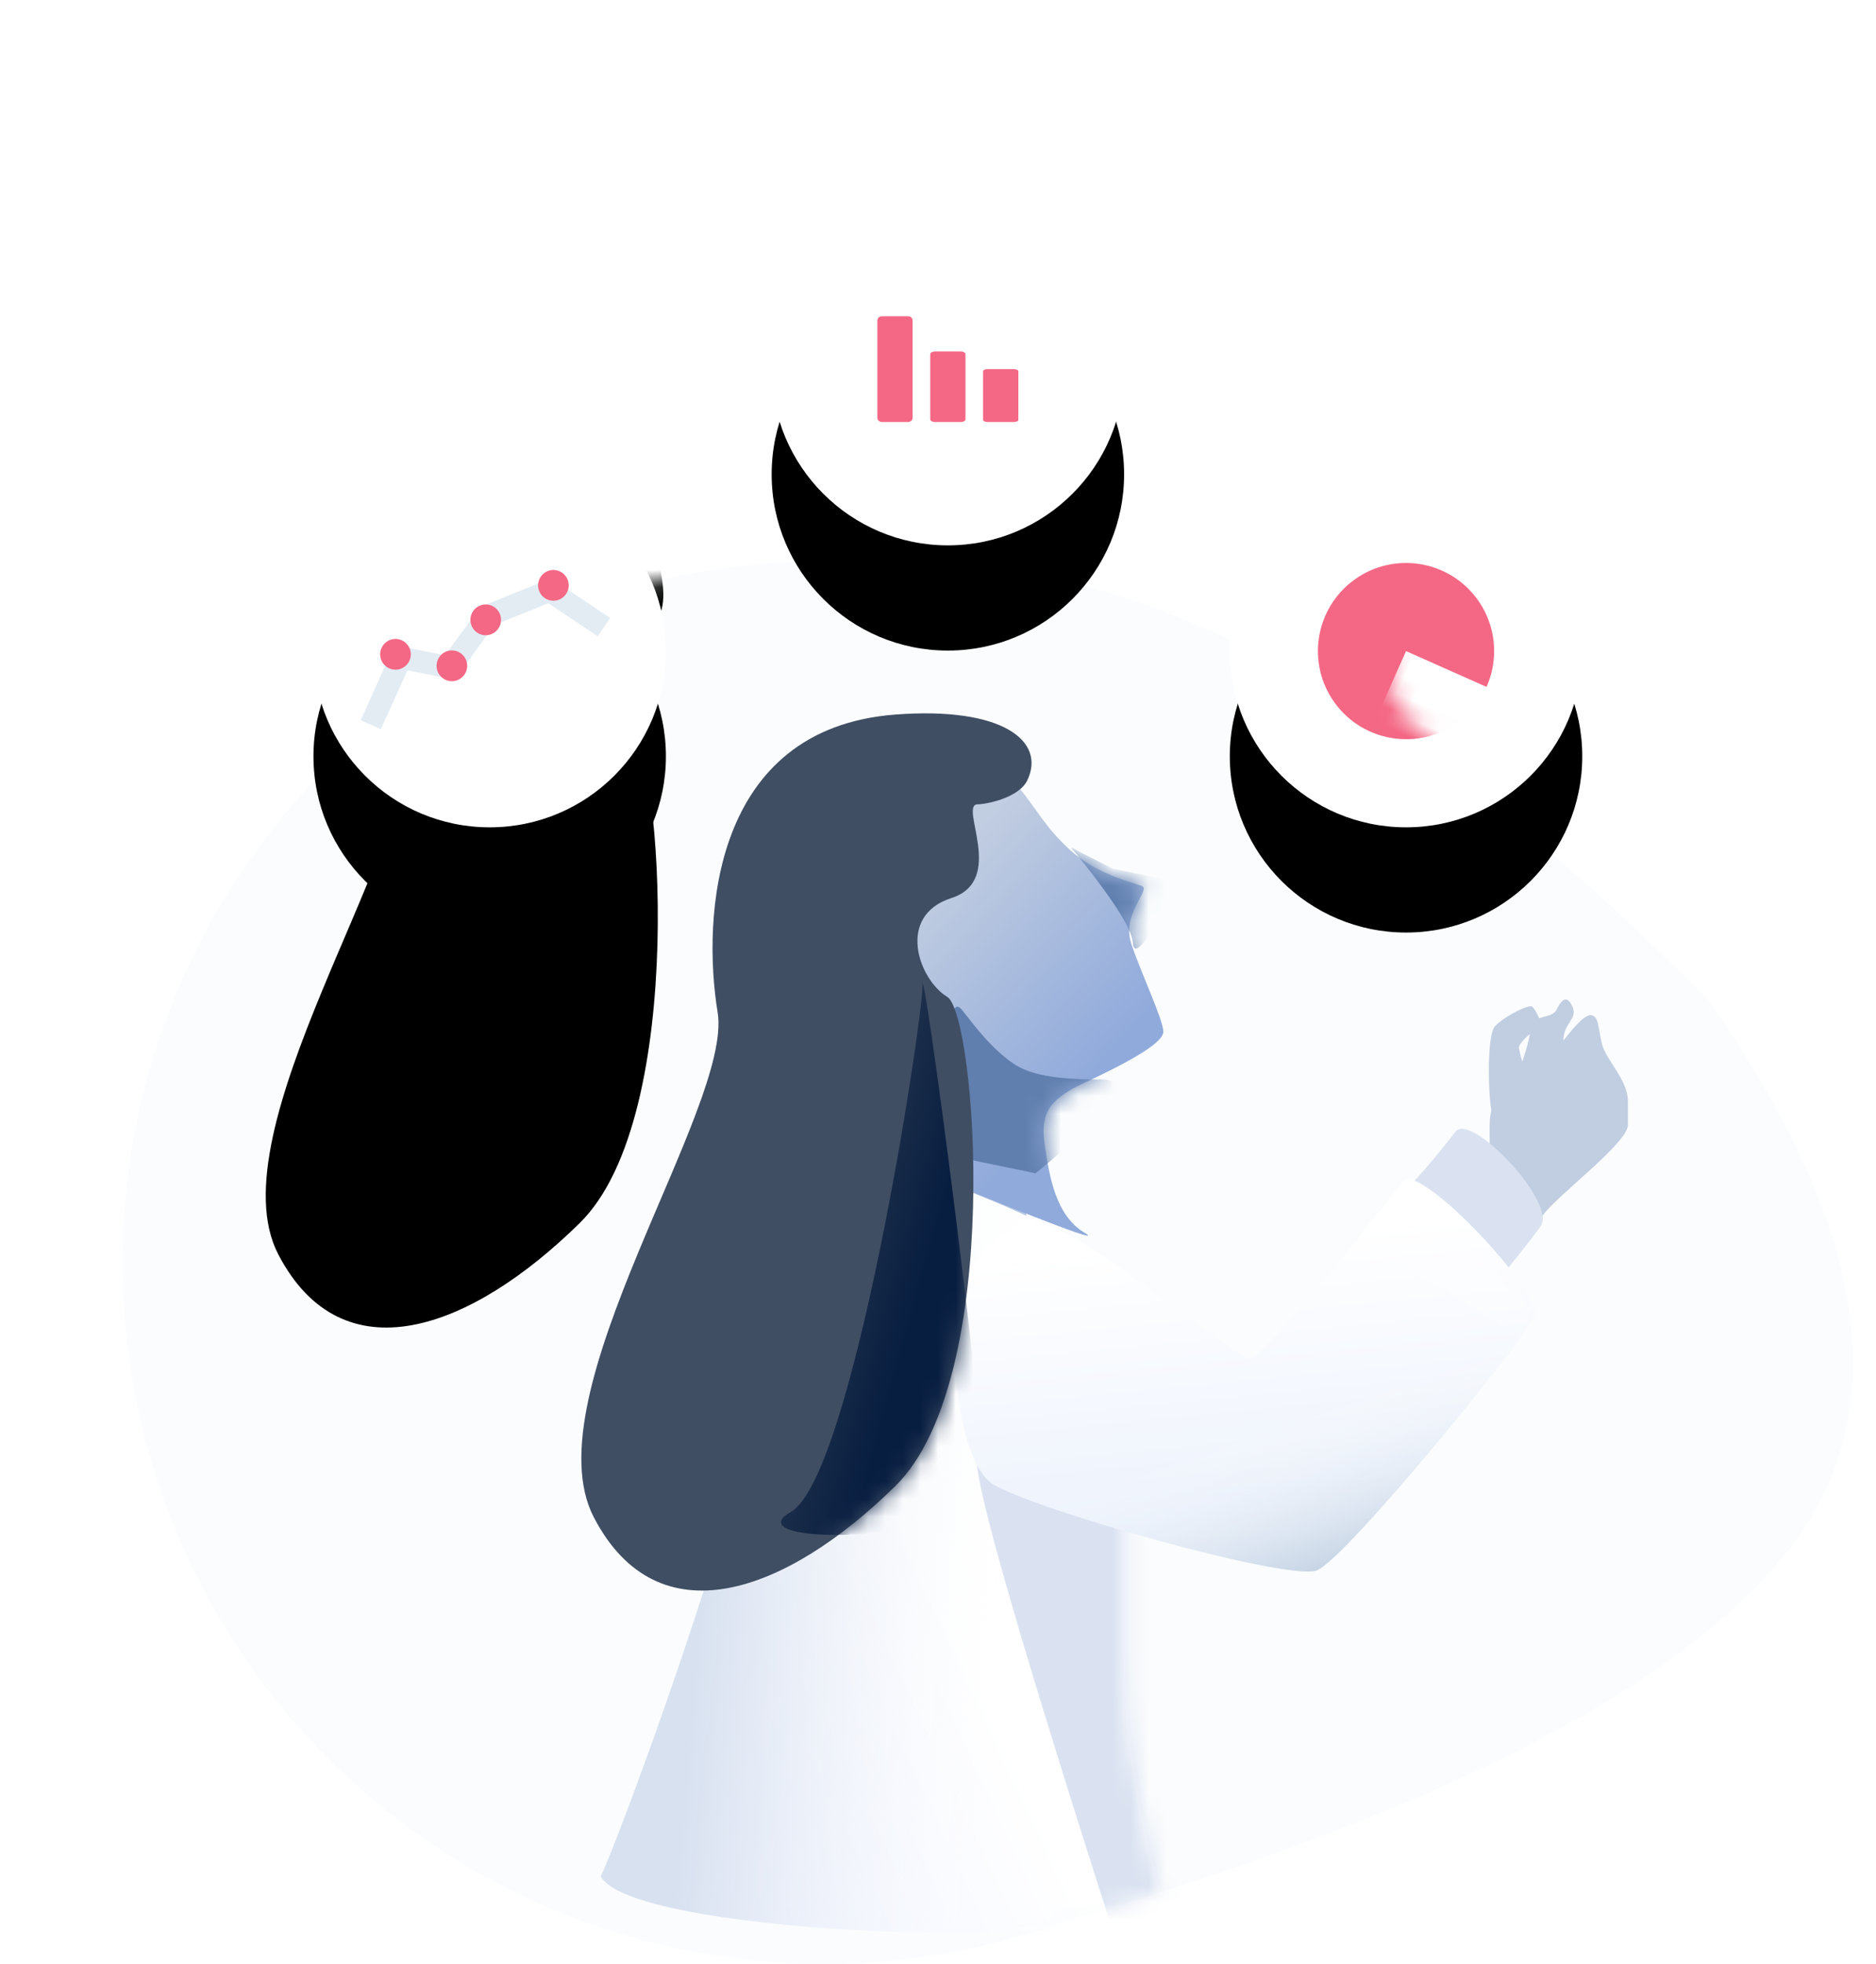<?xml version="1.0" encoding="UTF-8"?>
<svg width="107px" height="112px" viewBox="0 0 107 112" version="1.1" xmlns="http://www.w3.org/2000/svg" xmlns:xlink="http://www.w3.org/1999/xlink">
    <!-- Generator: Sketch 52.5 (67469) - http://www.bohemiancoding.com/sketch -->
    <title>storemanager</title>
    <desc>Created with Sketch.</desc>
    <defs>
        <path d="M41.829,21.041 C42.713,21.014 43.673,21 44.71,21 C58.718,21 73.95,29.333 90.405,46 C99.779,59.333 101.195,69.944 94.655,77.832 C88.244,85.563 74.657,92.46 53.892,98.522 C49.565,100.124 44.885,101 40,101 C17.909,101 0,83.091 0,61 C0,38.909 17.909,21 40,21 C40.613,21 41.223,21.014 41.829,21.041 Z" id="path-1"></path>
        <linearGradient x1="88.36%" y1="13.93%" x2="50%" y2="69.728%" id="linearGradient-3">
            <stop stop-color="#F1F7FF" offset="0%"></stop>
            <stop stop-color="#A7BCDE" offset="100%"></stop>
        </linearGradient>
        <linearGradient x1="56.988%" y1="50%" x2="-5.611%" y2="90.998%" id="linearGradient-4">
            <stop stop-color="#FFFFFF" offset="0%"></stop>
            <stop stop-color="#EAEFFF" offset="100%"></stop>
        </linearGradient>
        <linearGradient x1="75.318%" y1="50%" x2="19.116%" y2="43.276%" id="linearGradient-5">
            <stop stop-color="#FFFFFF" stop-opacity="0" offset="0%"></stop>
            <stop stop-color="#D8E1F0" offset="100%"></stop>
        </linearGradient>
        <path d="M0.268,41.225 C1.337,39.063 8.702,18.966 8.776,14.362 C8.851,9.757 10.206,0.312 14.155,0.344 C18.104,0.375 26.275,4.178 27.611,5.196 C28.948,6.213 30.185,10.613 30.185,13.046 C30.185,14.246 30.203,21.479 30.185,28.827 C30.166,35.902 32.431,43.081 32.554,43.373 C26.315,45.477 1.922,44.411 0.268,41.225 Z" id="path-6"></path>
        <linearGradient x1="15.372%" y1="23.124%" x2="25.87%" y2="100%" id="linearGradient-8">
            <stop stop-color="#FFFFFF" offset="0%"></stop>
            <stop stop-color="#E9F0FC" offset="100%"></stop>
        </linearGradient>
        <linearGradient x1="47.832%" y1="65.529%" x2="67.452%" y2="105.573%" id="linearGradient-9">
            <stop stop-color="#FFFFFF" stop-opacity="0" offset="0%"></stop>
            <stop stop-color="#ABBFD6" offset="100%"></stop>
        </linearGradient>
        <path d="M2.617,18.684 C4.775,20.104 19.474,24.235 21.108,23.625 C22.742,23.016 32.937,10.506 33.509,9.149 C34.08,7.792 26.895,0.278 26.036,1.424 C25.178,2.571 18.069,11.559 17.271,11.559 C16.472,11.559 7.942,4.291 5.445,3.879 C2.948,3.468 1.105,6.561 0.63,8.182 C0.155,9.803 0.459,17.265 2.617,18.684 Z" id="path-10"></path>
        <linearGradient x1="50.798%" y1="8.929%" x2="85.363%" y2="59.789%" id="linearGradient-12">
            <stop stop-color="#C1CDE1" offset="0%"></stop>
            <stop stop-color="#90AADB" offset="100%"></stop>
        </linearGradient>
        <path d="M8.938,1.69 C10.302,3.358 10.557,4.119 12.031,5.474 C13.505,6.829 15.528,7.31 16.113,7.523 C16.699,7.736 14.942,9.086 15.528,10.835 C16.113,12.585 17.352,15.16 17.352,15.844 C17.352,16.529 15.036,17.736 12.845,18.755 C10.654,19.774 10.344,20.631 10.598,22.359 C10.852,24.087 11.212,26.317 12.845,27.294 C13.933,27.945 10.853,26.788 3.603,23.823 C0.525,16.703 -0.245,10.9 1.294,6.415 C3.603,-0.313 7.574,0.021 8.938,1.69 Z" id="path-13"></path>
        <path d="M24.261,11.217 C27.421,10.203 24.649,5.869 25.768,5.869 C26.233,5.869 28.106,5.513 28.591,4.507 C29.667,2.276 27.203,0.287 21.073,0.751 C10.6,1.544 10.046,12.332 10.931,17.73 C11.817,23.128 0.216,39.52 3.873,46.539 C7.529,53.559 14.847,50.87 21.073,44.743 C27.3,38.615 25.66,17.843 24.028,16.853 C22.396,15.863 21.101,12.232 24.261,11.217 Z" id="path-15"></path>
        <filter x="-64.5%" y="-40.6%" width="235.8%" height="176.7%" filterUnits="objectBoundingBox" id="filter-17">
            <feGaussianBlur stdDeviation="13.5" in="SourceAlpha" result="shadowBlurInner1"></feGaussianBlur>
            <feOffset dx="-18" dy="-15" in="shadowBlurInner1" result="shadowOffsetInner1"></feOffset>
            <feComposite in="shadowOffsetInner1" in2="SourceAlpha" operator="arithmetic" k2="-1" k3="1" result="shadowInnerInner1"></feComposite>
            <feColorMatrix values="0 0 0 0 0.04   0 0 0 0 0.105   0 0 0 0 0.224  0 0 0 0.41 0" type="matrix" in="shadowInnerInner1"></feColorMatrix>
        </filter>
        <linearGradient x1="12.446%" y1="35.586%" x2="65.872%" y2="70.638%" id="linearGradient-18">
            <stop stop-color="#001630" stop-opacity="0.062" offset="0%"></stop>
            <stop stop-color="#081E41" offset="100%"></stop>
        </linearGradient>
        <circle id="path-19" cx="10.93" cy="26.132" r="10.051"></circle>
        <filter x="-149.2%" y="-119.4%" width="398.5%" height="398.5%" filterUnits="objectBoundingBox" id="filter-20">
            <feOffset dx="0" dy="6" in="SourceAlpha" result="shadowOffsetOuter1"></feOffset>
            <feGaussianBlur stdDeviation="9" in="shadowOffsetOuter1" result="shadowBlurOuter1"></feGaussianBlur>
            <feColorMatrix values="0 0 0 0 0   0 0 0 0 0   0 0 0 0 0  0 0 0 0.042 0" type="matrix" in="shadowBlurOuter1"></feColorMatrix>
        </filter>
        <circle id="path-21" cx="37.063" cy="10.051" r="10.051"></circle>
        <filter x="-149.2%" y="-119.4%" width="398.5%" height="398.5%" filterUnits="objectBoundingBox" id="filter-22">
            <feOffset dx="0" dy="6" in="SourceAlpha" result="shadowOffsetOuter1"></feOffset>
            <feGaussianBlur stdDeviation="9" in="shadowOffsetOuter1" result="shadowBlurOuter1"></feGaussianBlur>
            <feColorMatrix values="0 0 0 0 0   0 0 0 0 0   0 0 0 0 0  0 0 0 0.042 0" type="matrix" in="shadowBlurOuter1"></feColorMatrix>
        </filter>
        <circle id="path-23" cx="63.195" cy="26.132" r="10.051"></circle>
        <filter x="-149.2%" y="-119.4%" width="398.5%" height="398.5%" filterUnits="objectBoundingBox" id="filter-24">
            <feOffset dx="0" dy="6" in="SourceAlpha" result="shadowOffsetOuter1"></feOffset>
            <feGaussianBlur stdDeviation="9" in="shadowOffsetOuter1" result="shadowBlurOuter1"></feGaussianBlur>
            <feColorMatrix values="0 0 0 0 0   0 0 0 0 0   0 0 0 0 0  0 0 0 0.042 0" type="matrix" in="shadowBlurOuter1"></feColorMatrix>
        </filter>
        <linearGradient x1="50%" y1="100%" x2="50%" y2="3.061617e-15%" id="linearGradient-25">
            <stop stop-color="#F46885" offset="0%"></stop>
            <stop stop-color="#F46885" offset="27.475%"></stop>
            <stop stop-color="#FDB93F" offset="100%"></stop>
        </linearGradient>
        <circle id="path-26" cx="5.025" cy="5.025" r="5.025"></circle>
    </defs>
    <g id="Illustrations" stroke="none" stroke-width="1" fill="none" fill-rule="evenodd">
        <g transform="translate(-678, -7856)" id="Boost">
            <g transform="translate(683, 38)">
                <g id="storemanager" transform="translate(2, 7829)">
                    <mask id="mask-2" fill="white">
                        <use xlink:href="#path-1"></use>
                    </mask>
                    <use id="Mask" fill-opacity="0.35" fill="#F0F5F8" xlink:href="#path-1"></use>
                    <g id="Group-6" mask="url(#mask-2)">
                        <g transform="translate(23, 29)">
                            <g id="hand" transform="translate(53, 17)">
                                <path d="M2.121,6.521 C1.921,6.232 1.734,2.098 2.273,1.526 C2.812,0.954 4.196,0.252 4.394,0.416 C4.592,0.581 5.081,1.472 4.697,1.665 C4.313,1.858 3.581,2.533 3.636,2.775 C3.691,3.017 3.804,3.734 4.091,4.023 C4.378,4.313 2.589,7.195 2.121,6.521 Z" id="finger" fill="#C1CDE1"></path>
                                <path d="M0,10.945 C1.003,9.759 1.636,8.987 1.899,8.629 C2.085,8.376 1.787,6.716 2.181,6.034 C2.575,5.352 2.852,5.137 3.137,4.741 C3.231,4.612 3.685,3.97 3.809,3.601 C4.139,2.625 4.24,2.158 4.311,1.605 C4.408,0.842 5.517,1.129 5.782,0.583 C6.047,0.036 6.363,-0.313 6.684,0.406 C7.004,1.124 6.169,1.344 6.169,2.335 C6.169,2.395 7.098,1.027 7.676,0.89 C8.202,0.89 8.138,1.576 8.366,2.527 C8.589,3.455 9.848,4.583 9.848,5.79 C9.848,6.49 9.85,7.057 9.848,7.165 C9.829,8.195 5.883,11.111 5.021,12.281 C4.447,13.06 3.819,13.869 3.137,14.706 L0,10.945 Z" fill="#C1CDE1"></path>
                            </g>
                            <g id="shirt" transform="translate(4, 22)">
                                <path d="M16.872,0.672 C18.397,1.063 21.951,1.64 22.676,1.628 C23.4,1.615 24.612,6.976 24.536,7.452 C24.46,7.927 17.357,5.326 16.872,4.709 C16.388,4.092 15.348,0.28 16.872,0.672 Z" id="colar" fill="url(#linearGradient-3)"></path>
                                <g transform="translate(0, 3.781)">
                                    <mask id="mask-7" fill="white">
                                        <use xlink:href="#path-6"></use>
                                    </mask>
                                    <g id="">
                                        <use fill="url(#linearGradient-4)" xlink:href="#path-6"></use>
                                        <use fill="url(#linearGradient-5)" xlink:href="#path-6"></use>
                                    </g>
                                    <path d="M29.457,44.301 C24.293,28.201 21.711,19.264 21.711,17.49 C21.711,15.716 24.576,15.289 30.305,16.209 L35.113,44.301 L29.457,44.301 Z" id="Path" fill="#DAE2F1" mask="url(#mask-7)"></path>
                                </g>
                                <path d="M45.421,6.595 C46.548,5.626 48.127,3.691 49.017,2.543 C49.906,1.395 54.828,6.625 53.87,7.936 C52.912,9.248 50.979,11.682 50.04,12.392 C49.101,13.102 44.295,7.564 45.421,6.595 Z" id="shirt-sleeve" fill="#DAE2F1"></path>
                                <g id="sleeve" transform="translate(19.986, 3.938)">
                                    <mask id="mask-11" fill="white">
                                        <use xlink:href="#path-10"></use>
                                    </mask>
                                    <g id="">
                                        <use fill="url(#linearGradient-8)" xlink:href="#path-10"></use>
                                        <use fill="url(#linearGradient-9)" xlink:href="#path-10"></use>
                                    </g>
                                    <path d="M22.387,2.284 L36.486,10.791" id="Line-7" stroke="#FFFFFF" stroke-width="3" opacity="0.43" stroke-linecap="square" mask="url(#mask-11)"></path>
                                </g>
                            </g>
                            <g id="face" transform="translate(19, 3)">
                                <mask id="mask-14" fill="white">
                                    <use xlink:href="#path-13"></use>
                                </mask>
                                <use id="" fill="url(#linearGradient-12)" xlink:href="#path-13"></use>
                                <path d="M12.093,5.332 C14.388,8.143 15.561,9.951 15.612,10.754 C15.663,11.557 16.245,10.955 17.358,8.947 L17.358,7.139 L14.448,6.537 L12.093,5.332 Z" id="Path-7" fill="#6180AF" mask="url(#mask-14)"></path>
                                <path d="M5.885,14.616 C6.515,15.405 7.596,16.902 8.944,17.746 C10.215,18.542 12.468,18.56 13.824,18.56 C15.687,18.56 14.434,20.345 10.065,23.913 L5.885,23.05 C5.069,16.405 5.069,13.594 5.885,14.616 Z" id="Path-2" fill="#617FAE" mask="url(#mask-14)"></path>
                            </g>
                            <g id="hair">
                                <mask id="mask-16" fill="white">
                                    <use xlink:href="#path-15"></use>
                                </mask>
                                <g id="">
                                    <use fill="#404E64" fill-rule="evenodd" xlink:href="#path-15"></use>
                                    <use fill="black" fill-opacity="1" filter="url(#filter-17)" xlink:href="#path-15"></use>
                                </g>
                                <path d="M22.615,16.228 C22.615,18.291 18.655,44.205 15.102,46.228 C11.549,48.252 26.071,48.16 26.071,44.295 C26.071,40.429 22.615,14.165 22.615,16.228 Z" id="Path-3" fill="url(#linearGradient-18)" mask="url(#mask-16)"></path>
                            </g>
                        </g>
                    </g>
                    <g id="bubbles" transform="translate(10, 0)">
                        <g id="Oval">
                            <use fill="black" fill-opacity="1" filter="url(#filter-20)" xlink:href="#path-19"></use>
                            <use fill="#FFFFFF" fill-rule="evenodd" xlink:href="#path-19"></use>
                        </g>
                        <g id="Oval">
                            <use fill="black" fill-opacity="1" filter="url(#filter-22)" xlink:href="#path-21"></use>
                            <use fill="#FFFFFF" fill-rule="evenodd" xlink:href="#path-21"></use>
                        </g>
                        <g id="Oval">
                            <use fill="black" fill-opacity="1" filter="url(#filter-24)" xlink:href="#path-23"></use>
                            <use fill="#FFFFFF" fill-rule="evenodd" xlink:href="#path-23"></use>
                        </g>
                        <g id="chart" transform="translate(3.895, 21.107)">
                            <g id="Group" transform="translate(0.146, 0.399)">
                                <path d="M0.105,8.826 C0.105,8.826 0.679,7.553 1.828,5.007 L4.614,5.562 L6.757,2.619 L10.307,1.188 L13.408,3.259" id="Path" stroke="#E3ECF3" stroke-width="1.26"></path>
                                <path d="M4.733,6.343 C5.215,6.343 5.606,5.95 5.606,5.466 C5.606,4.981 5.215,4.588 4.733,4.588 C4.25,4.588 3.86,4.981 3.86,5.466 C3.86,5.95 4.25,6.343 4.733,6.343 Z" id="Path" fill="#F46885"></path>
                                <path d="M1.516,5.687 C1.999,5.687 2.39,5.295 2.39,4.81 C2.39,4.326 1.999,3.933 1.516,3.933 C1.034,3.933 0.643,4.326 0.643,4.81 C0.643,5.295 1.034,5.687 1.516,5.687 Z" id="Path" fill="#F46885"></path>
                                <path d="M6.663,3.721 C7.145,3.721 7.536,3.328 7.536,2.844 C7.536,2.359 7.145,1.966 6.663,1.966 C6.18,1.966 5.789,2.359 5.789,2.844 C5.789,3.328 6.18,3.721 6.663,3.721 Z" id="Path" fill="#F46885"></path>
                                <path d="M10.522,1.754 C11.004,1.754 11.395,1.362 11.395,0.877 C11.395,0.393 11.004,0 10.522,0 C10.04,0 9.649,0.393 9.649,0.877 C9.649,1.362 10.04,1.754 10.522,1.754 Z" id="Path" fill="#F46885"></path>
                            </g>
                        </g>
                        <g id="Group" transform="translate(33.042, 7.036)" fill="#F46885">
                            <path d="M1.751,6.031 L0.259,6.031 C0.116,6.031 0,5.925 0,5.794 L0,0.236 C0,0.106 0.116,0 0.259,0 L1.751,0 C1.894,0 2.01,0.106 2.01,0.236 L2.01,5.794 C2.01,5.923 1.897,6.028 1.751,6.031 Z" id="Path"></path>
                            <path d="M4.766,6.031 L3.275,6.031 C3.131,6.031 3.015,5.96 3.015,5.873 L3.015,2.168 C3.015,2.081 3.131,2.01 3.275,2.01 L4.766,2.01 C4.909,2.01 5.025,2.081 5.025,2.168 L5.025,5.873 C5.025,5.959 4.913,6.029 4.766,6.031 Z" id="-copy-9"></path>
                            <path d="M7.781,6.031 L6.29,6.031 C6.147,6.031 6.031,5.978 6.031,5.912 L6.031,3.134 C6.031,3.068 6.147,3.015 6.29,3.015 L7.781,3.015 C7.925,3.015 8.041,3.068 8.041,3.134 L8.041,5.912 C8.041,5.977 7.928,6.029 7.781,6.031 Z" id="-copy-10"></path>
                        </g>
                        <g id="Path-17" transform="translate(63.195, 26.132) rotate(54) translate(-63.195, -26.132) translate(58.17, 21.107)">
                            <mask id="mask-27" fill="white">
                                <use xlink:href="#path-26"></use>
                            </mask>
                            <use id="Mask" fill="#F46885" xlink:href="#path-26"></use>
                            <polygon fill="#FFFFFF" mask="url(#mask-27)" transform="translate(9.03, 6.098) rotate(-300) translate(-9.03, -6.098) " points="6.098 4.005 6.098 9.03 11.124 9.03 11.962 8.192 10.286 4.842 6.936 3.167"></polygon>
                        </g>
                    </g>
                </g>
            </g>
        </g>
    </g>
</svg>